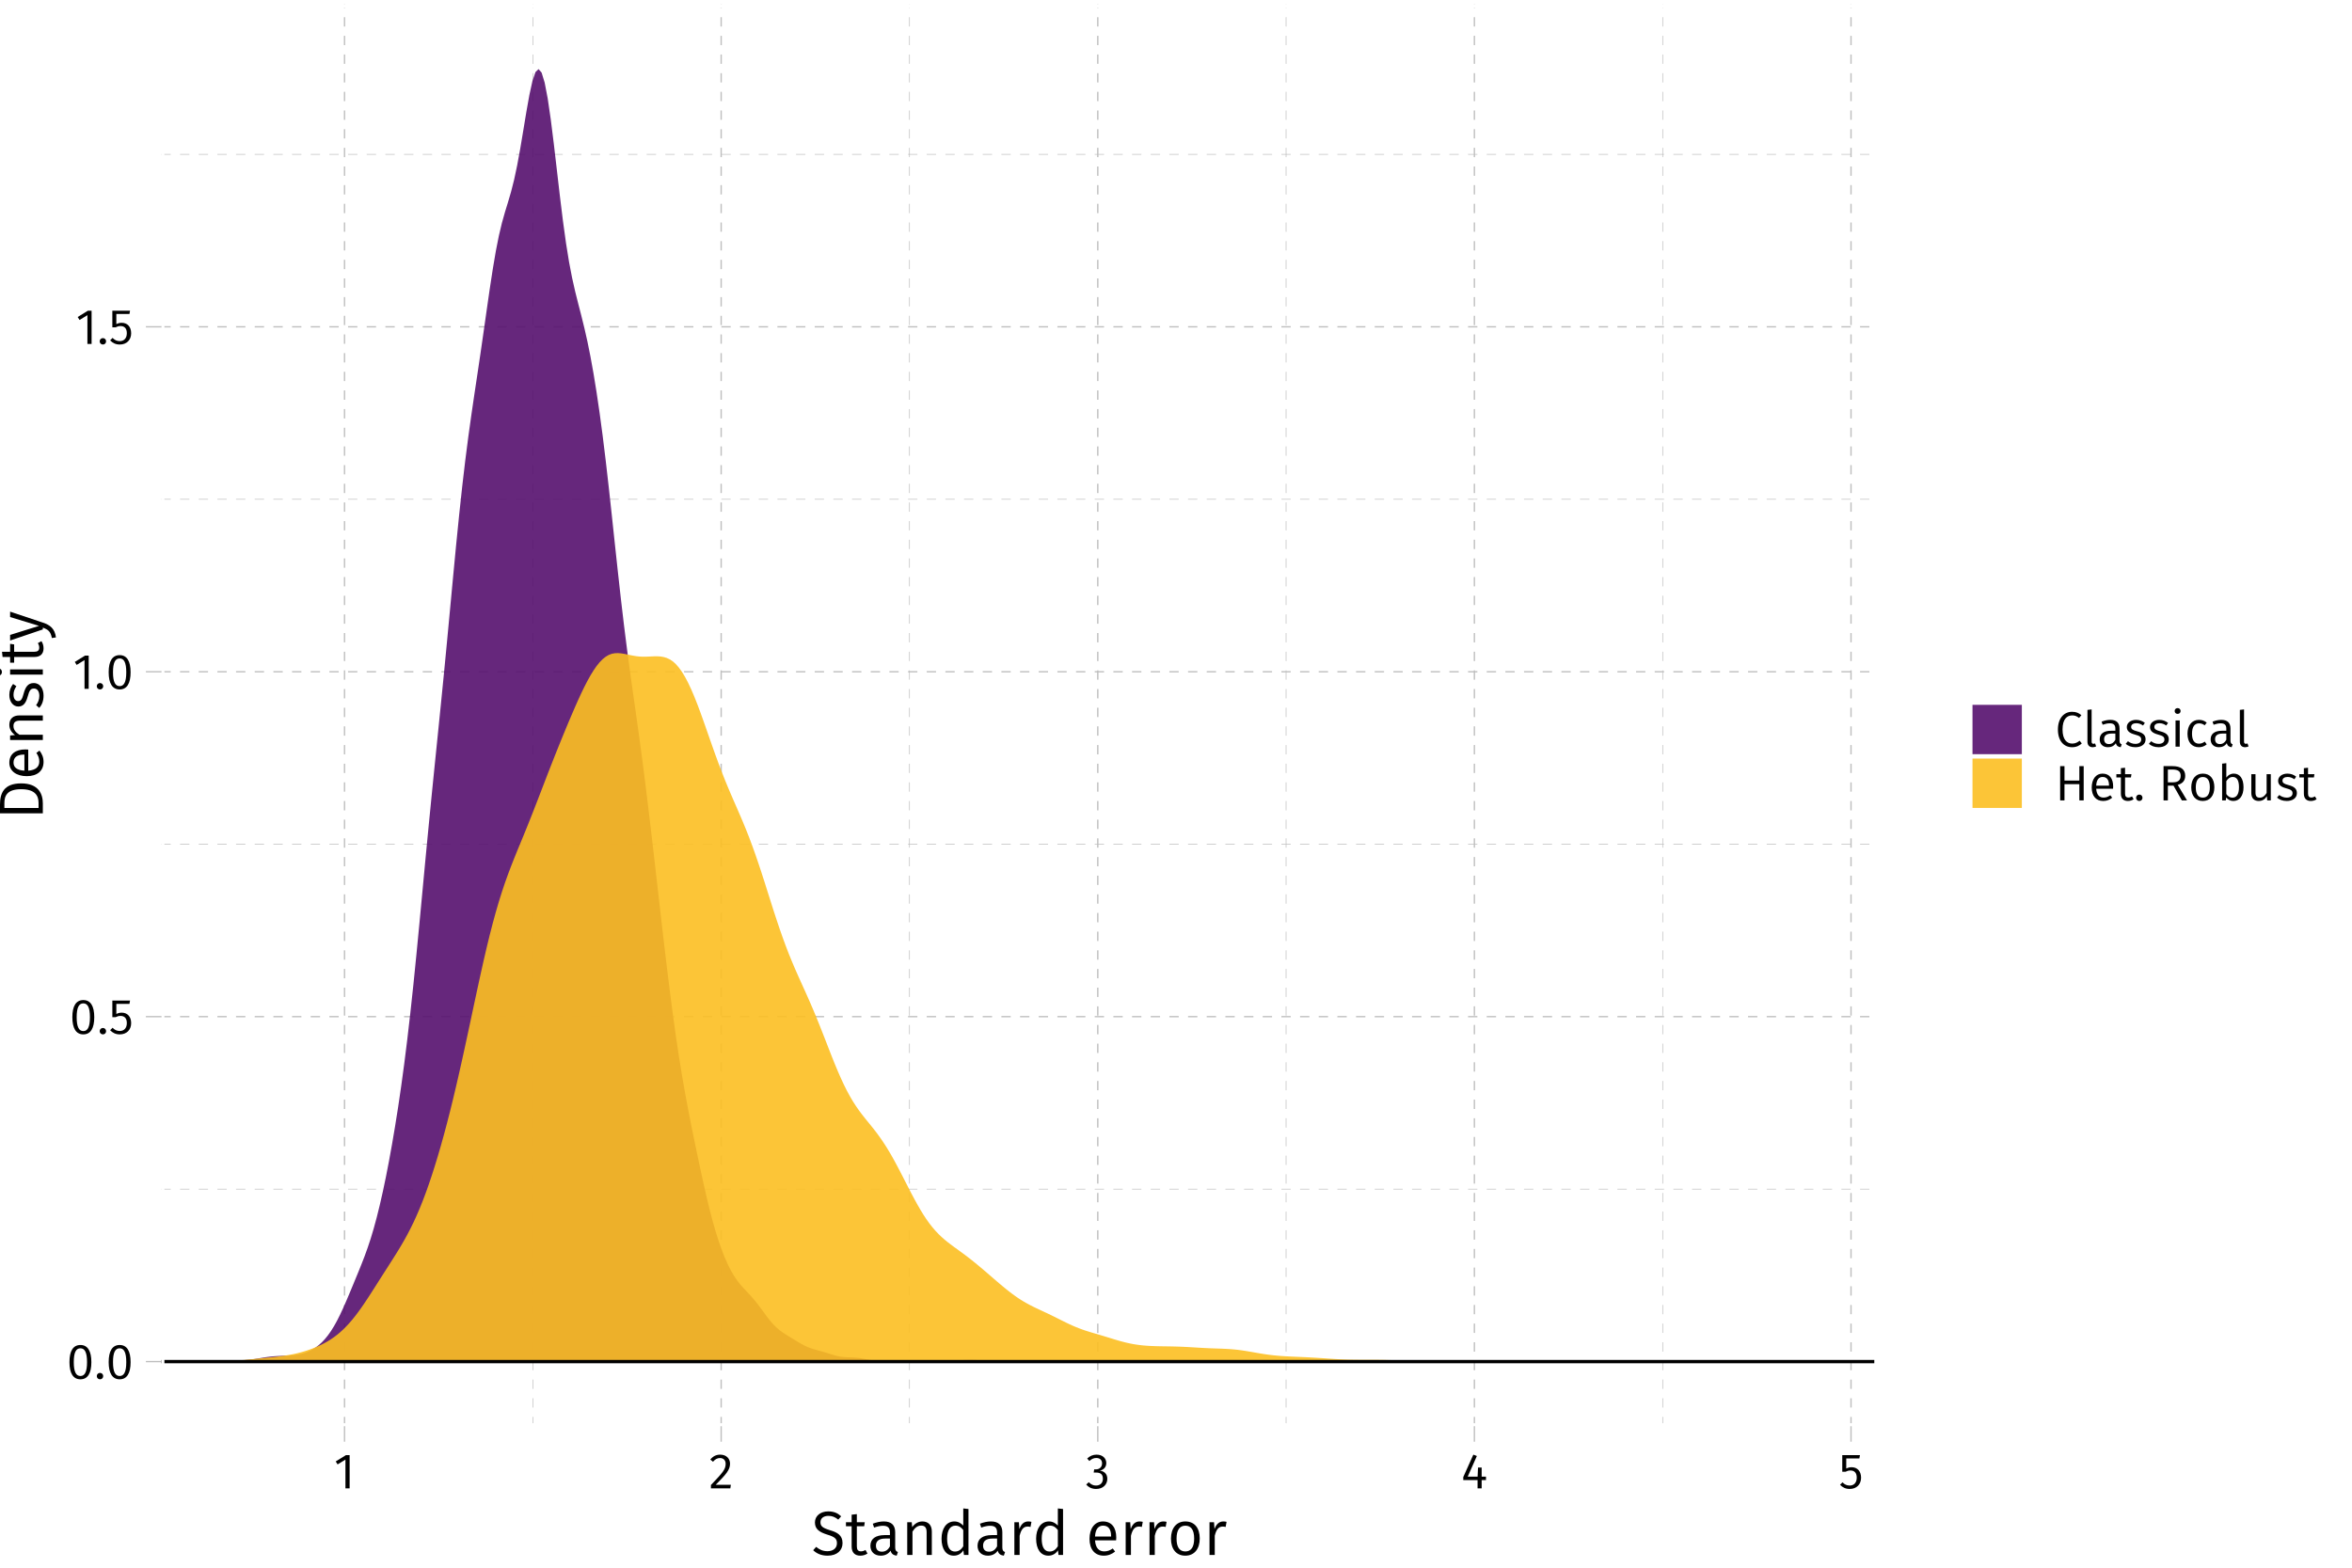 <?xml version="1.0" encoding="UTF-8"?>
<svg xmlns="http://www.w3.org/2000/svg" xmlns:xlink="http://www.w3.org/1999/xlink" width="756pt" height="504pt" viewBox="0 0 756 504" version="1.1">
<defs>
<g>
<symbol overflow="visible" id="glyph0-0">
<path style="stroke:none;" d="M 8.688 -16.797 L 1.969 -16.797 L 1.969 5.594 L 8.688 5.594 Z M 7.828 -15.969 L 7.828 4.766 L 2.844 4.766 L 2.844 -15.969 Z M 5.188 -7.219 C 4.562 -7.219 3.703 -7.031 3.703 -6.594 C 3.703 -6.391 3.844 -6.219 4.078 -6.219 C 4.141 -6.219 4.203 -6.234 4.281 -6.266 C 4.562 -6.406 4.781 -6.453 5.125 -6.453 C 5.922 -6.453 6.094 -5.969 6.094 -5.344 C 6.094 -4.5 5.797 -4.172 4.641 -4.109 L 4.641 -2.766 C 4.641 -2.531 4.828 -2.391 5.047 -2.391 C 5.234 -2.391 5.438 -2.531 5.438 -2.766 L 5.438 -3.484 C 6.516 -3.641 6.953 -4.25 6.953 -5.375 C 6.953 -6.344 6.562 -7.219 5.188 -7.219 Z M 5.047 -1.922 C 4.719 -1.922 4.484 -1.688 4.484 -1.359 C 4.484 -1.031 4.719 -0.766 5.047 -0.766 C 5.359 -0.766 5.594 -1.031 5.594 -1.359 C 5.594 -1.688 5.359 -1.922 5.047 -1.922 Z M 5.047 -1.922 "/>
</symbol>
<symbol overflow="visible" id="glyph0-1">
<path style="stroke:none;" d="M 4.453 -10.844 C 2.094 -10.844 0.922 -8.906 0.922 -5.344 C 0.922 -1.781 2.094 0.188 4.453 0.188 C 6.797 0.188 7.969 -1.781 7.969 -5.328 C 7.969 -8.891 6.797 -10.844 4.453 -10.844 Z M 4.453 -9.781 C 5.828 -9.781 6.578 -8.516 6.578 -5.328 C 6.578 -2.156 5.828 -0.875 4.453 -0.875 C 3.062 -0.875 2.312 -2.156 2.312 -5.344 C 2.312 -8.516 3.062 -9.781 4.453 -9.781 Z M 4.453 -9.781 "/>
</symbol>
<symbol overflow="visible" id="glyph0-2">
<path style="stroke:none;" d="M 1.844 -1.875 C 1.266 -1.875 0.812 -1.406 0.812 -0.844 C 0.812 -0.266 1.266 0.188 1.844 0.188 C 2.453 0.188 2.875 -0.266 2.875 -0.844 C 2.875 -1.406 2.453 -1.875 1.844 -1.875 Z M 1.844 -1.875 "/>
</symbol>
<symbol overflow="visible" id="glyph0-3">
<path style="stroke:none;" d="M 6.859 -10.688 L 1.172 -10.688 L 1.172 -5.344 L 2.219 -5.344 C 2.75 -5.609 3.188 -5.75 3.797 -5.75 C 4.938 -5.75 5.828 -5.141 5.828 -3.453 C 5.828 -1.844 4.938 -0.906 3.562 -0.906 C 2.609 -0.906 1.922 -1.25 1.25 -1.938 L 0.453 -1.156 C 1.266 -0.312 2.219 0.188 3.562 0.188 C 5.781 0.188 7.219 -1.297 7.219 -3.422 C 7.219 -5.531 6 -6.797 4.188 -6.797 C 3.578 -6.797 3.016 -6.656 2.453 -6.375 L 2.453 -9.625 L 6.672 -9.625 Z M 6.859 -10.688 "/>
</symbol>
<symbol overflow="visible" id="glyph0-4">
<path style="stroke:none;" d="M 5.062 -10.688 L 3.875 -10.688 L 0.594 -8.656 L 1.188 -7.703 L 3.719 -9.25 L 3.719 0 L 5.062 0 Z M 5.062 -10.688 "/>
</symbol>
<symbol overflow="visible" id="glyph0-5">
<path style="stroke:none;" d="M 3.625 -10.844 C 2.297 -10.844 1.297 -10.312 0.438 -9.266 L 1.312 -8.562 C 2.016 -9.359 2.641 -9.75 3.562 -9.75 C 4.641 -9.75 5.375 -9.062 5.375 -7.891 C 5.375 -6.109 4.453 -5.078 0.641 -1.078 L 0.641 0 L 6.875 0 L 7.047 -1.141 L 2.172 -1.141 C 5.516 -4.531 6.781 -5.922 6.781 -7.953 C 6.781 -9.594 5.562 -10.844 3.625 -10.844 Z M 3.625 -10.844 "/>
</symbol>
<symbol overflow="visible" id="glyph0-6">
<path style="stroke:none;" d="M 3.578 -10.844 C 2.438 -10.844 1.453 -10.438 0.562 -9.594 L 1.266 -8.797 C 2 -9.469 2.656 -9.766 3.5 -9.766 C 4.625 -9.766 5.344 -9.125 5.344 -8.062 C 5.344 -6.766 4.438 -6.109 3.359 -6.109 L 2.812 -6.109 L 2.656 -5.078 L 3.438 -5.078 C 4.766 -5.078 5.609 -4.594 5.609 -3.078 C 5.609 -1.781 4.781 -0.906 3.391 -0.906 C 2.516 -0.906 1.797 -1.234 1.078 -1.984 L 0.25 -1.234 C 1.078 -0.266 2.156 0.188 3.438 0.188 C 5.625 0.188 7.031 -1.203 7.031 -3.078 C 7.031 -4.703 5.953 -5.562 4.609 -5.688 C 5.812 -5.953 6.703 -6.766 6.703 -8.141 C 6.703 -9.594 5.578 -10.844 3.578 -10.844 Z M 3.578 -10.844 "/>
</symbol>
<symbol overflow="visible" id="glyph0-7">
<path style="stroke:none;" d="M 7.953 -3.766 L 6.562 -3.766 L 6.562 -6.688 L 5.391 -6.688 L 5.266 -3.766 L 2.078 -3.766 L 5.016 -10.391 L 3.891 -10.844 L 0.656 -3.641 L 0.656 -2.672 L 5.25 -2.672 L 5.25 0 L 6.562 0 L 6.562 -2.672 L 7.953 -2.672 Z M 7.953 -3.766 "/>
</symbol>
<symbol overflow="visible" id="glyph0-8">
<path style="stroke:none;" d="M 5.469 -11.203 C 2.969 -11.203 0.922 -9.25 0.922 -5.5 C 0.922 -1.812 2.844 0.188 5.484 0.188 C 6.938 0.188 7.969 -0.406 8.594 -1.031 L 7.906 -1.906 C 7.266 -1.422 6.594 -0.984 5.531 -0.984 C 3.781 -0.984 2.406 -2.281 2.406 -5.5 C 2.406 -8.875 3.828 -10.047 5.547 -10.047 C 6.359 -10.047 7.016 -9.797 7.719 -9.234 L 8.469 -10.125 C 7.594 -10.812 6.828 -11.203 5.469 -11.203 Z M 5.469 -11.203 "/>
</symbol>
<symbol overflow="visible" id="glyph0-9">
<path style="stroke:none;" d="M 3.172 0.188 C 3.578 0.188 3.984 0.078 4.281 -0.078 L 3.938 -1.031 C 3.781 -0.953 3.594 -0.922 3.391 -0.922 C 2.984 -0.922 2.828 -1.172 2.828 -1.625 L 2.828 -11.969 L 1.484 -11.812 L 1.484 -1.594 C 1.484 -0.438 2.141 0.188 3.172 0.188 Z M 3.172 0.188 "/>
</symbol>
<symbol overflow="visible" id="glyph0-10">
<path style="stroke:none;" d="M 7.141 -1.938 L 7.141 -5.844 C 7.141 -7.578 6.219 -8.609 4.219 -8.609 C 3.297 -8.609 2.391 -8.422 1.375 -8.031 L 1.719 -7.047 C 2.578 -7.344 3.344 -7.5 3.984 -7.5 C 5.203 -7.5 5.797 -7.031 5.797 -5.781 L 5.797 -5.109 L 4.422 -5.109 C 2.109 -5.109 0.766 -4.141 0.766 -2.359 C 0.766 -0.844 1.766 0.188 3.422 0.188 C 4.469 0.188 5.359 -0.203 5.953 -1.109 C 6.172 -0.25 6.703 0.078 7.516 0.188 L 7.844 -0.75 C 7.391 -0.906 7.141 -1.156 7.141 -1.938 Z M 3.734 -0.828 C 2.719 -0.828 2.188 -1.391 2.188 -2.422 C 2.188 -3.609 3.031 -4.203 4.594 -4.203 L 5.797 -4.203 L 5.797 -2.203 C 5.312 -1.297 4.641 -0.828 3.734 -0.828 Z M 3.734 -0.828 "/>
</symbol>
<symbol overflow="visible" id="glyph0-11">
<path style="stroke:none;" d="M 3.797 -8.609 C 2.078 -8.609 0.812 -7.641 0.812 -6.312 C 0.812 -5.141 1.531 -4.391 3.344 -3.906 C 5.016 -3.453 5.438 -3.141 5.438 -2.25 C 5.438 -1.406 4.688 -0.891 3.562 -0.891 C 2.625 -0.891 1.859 -1.219 1.172 -1.734 L 0.453 -0.906 C 1.188 -0.266 2.172 0.188 3.594 0.188 C 5.297 0.188 6.844 -0.625 6.844 -2.344 C 6.844 -3.812 5.859 -4.484 4.078 -4.938 C 2.688 -5.312 2.203 -5.625 2.203 -6.359 C 2.203 -7.078 2.844 -7.531 3.844 -7.531 C 4.641 -7.531 5.281 -7.297 6.031 -6.797 L 6.609 -7.641 C 5.812 -8.25 4.938 -8.609 3.797 -8.609 Z M 3.797 -8.609 "/>
</symbol>
<symbol overflow="visible" id="glyph0-12">
<path style="stroke:none;" d="M 2.219 -12.391 C 1.656 -12.391 1.281 -11.984 1.281 -11.453 C 1.281 -10.922 1.656 -10.531 2.219 -10.531 C 2.797 -10.531 3.188 -10.922 3.188 -11.453 C 3.188 -11.984 2.797 -12.391 2.219 -12.391 Z M 2.906 -8.422 L 1.562 -8.422 L 1.562 0 L 2.906 0 Z M 2.906 -8.422 "/>
</symbol>
<symbol overflow="visible" id="glyph0-13">
<path style="stroke:none;" d="M 4.594 -8.609 C 2.344 -8.609 0.938 -6.828 0.938 -4.141 C 0.938 -1.422 2.359 0.188 4.594 0.188 C 5.547 0.188 6.406 -0.125 7.125 -0.734 L 6.5 -1.609 C 5.875 -1.188 5.359 -0.953 4.641 -0.953 C 3.266 -0.953 2.391 -1.922 2.391 -4.156 C 2.391 -6.422 3.266 -7.484 4.641 -7.484 C 5.359 -7.484 5.906 -7.281 6.469 -6.859 L 7.125 -7.719 C 6.359 -8.359 5.562 -8.609 4.594 -8.609 Z M 4.594 -8.609 "/>
</symbol>
<symbol overflow="visible" id="glyph0-14">
<path style="stroke:none;" d="M 7.812 0 L 9.203 0 L 9.203 -11.016 L 7.812 -11.016 L 7.812 -6.375 L 3.031 -6.375 L 3.031 -11.016 L 1.641 -11.016 L 1.641 0 L 3.031 0 L 3.031 -5.219 L 7.812 -5.219 Z M 7.812 0 "/>
</symbol>
<symbol overflow="visible" id="glyph0-15">
<path style="stroke:none;" d="M 7.828 -4.484 C 7.828 -7.031 6.656 -8.609 4.406 -8.609 C 2.25 -8.609 0.938 -6.766 0.938 -4.125 C 0.938 -1.453 2.297 0.188 4.625 0.188 C 5.781 0.188 6.703 -0.203 7.516 -0.859 L 6.922 -1.656 C 6.188 -1.156 5.562 -0.906 4.719 -0.906 C 3.438 -0.906 2.516 -1.719 2.375 -3.75 L 7.797 -3.75 C 7.812 -3.922 7.828 -4.188 7.828 -4.484 Z M 6.5 -4.734 L 2.375 -4.734 C 2.484 -6.703 3.266 -7.531 4.438 -7.531 C 5.828 -7.531 6.5 -6.562 6.5 -4.859 Z M 6.5 -4.734 "/>
</symbol>
<symbol overflow="visible" id="glyph0-16">
<path style="stroke:none;" d="M 5.203 -1.281 C 4.781 -1.047 4.438 -0.922 4.031 -0.922 C 3.281 -0.922 2.969 -1.344 2.969 -2.219 L 2.969 -7.375 L 4.859 -7.375 L 5.016 -8.422 L 2.969 -8.422 L 2.969 -10.5 L 1.625 -10.359 L 1.625 -8.422 L 0.172 -8.422 L 0.172 -7.375 L 1.625 -7.375 L 1.625 -2.156 C 1.625 -0.625 2.469 0.188 3.859 0.188 C 4.562 0.188 5.172 0 5.719 -0.375 Z M 5.203 -1.281 "/>
</symbol>
<symbol overflow="visible" id="glyph0-17">
<path style="stroke:none;" d=""/>
</symbol>
<symbol overflow="visible" id="glyph0-18">
<path style="stroke:none;" d="M 7.531 0 L 9.188 0 L 6.203 -4.969 C 7.781 -5.438 8.609 -6.359 8.609 -7.922 C 8.609 -9.953 7.203 -11.016 4.484 -11.016 L 1.641 -11.016 L 1.641 0 L 3.031 0 L 3.031 -4.734 L 4.844 -4.734 Z M 3.031 -5.812 L 3.031 -9.922 L 4.469 -9.922 C 6.344 -9.922 7.141 -9.312 7.141 -7.922 C 7.141 -6.406 6.219 -5.812 4.641 -5.812 Z M 3.031 -5.812 "/>
</symbol>
<symbol overflow="visible" id="glyph0-19">
<path style="stroke:none;" d="M 4.656 -8.609 C 2.297 -8.609 0.938 -6.828 0.938 -4.188 C 0.938 -1.516 2.281 0.188 4.641 0.188 C 6.984 0.188 8.359 -1.578 8.359 -4.219 C 8.359 -6.906 7.031 -8.609 4.656 -8.609 Z M 4.656 -7.516 C 6.109 -7.516 6.906 -6.453 6.906 -4.219 C 6.906 -1.969 6.094 -0.891 4.641 -0.891 C 3.188 -0.891 2.391 -1.969 2.391 -4.188 C 2.391 -6.453 3.219 -7.516 4.656 -7.516 Z M 4.656 -7.516 "/>
</symbol>
<symbol overflow="visible" id="glyph0-20">
<path style="stroke:none;" d="M 5.328 -8.609 C 4.281 -8.609 3.484 -8.125 2.906 -7.344 L 2.906 -11.969 L 1.562 -11.812 L 1.562 0 L 2.734 0 L 2.875 -0.938 C 3.453 -0.25 4.188 0.188 5.156 0.188 C 7.203 0.188 8.438 -1.562 8.438 -4.219 C 8.438 -7.031 7.234 -8.609 5.328 -8.609 Z M 4.844 -0.875 C 4.047 -0.875 3.359 -1.359 2.906 -2.047 L 2.906 -6.188 C 3.359 -6.891 4 -7.531 4.953 -7.531 C 6.188 -7.531 6.984 -6.641 6.984 -4.219 C 6.984 -1.891 6.125 -0.875 4.844 -0.875 Z M 4.844 -0.875 "/>
</symbol>
<symbol overflow="visible" id="glyph0-21">
<path style="stroke:none;" d="M 7.75 -8.422 L 6.406 -8.422 L 6.406 -2.391 C 5.875 -1.5 5.172 -0.875 4.203 -0.875 C 3.25 -0.875 2.828 -1.328 2.828 -2.531 L 2.828 -8.422 L 1.484 -8.422 L 1.484 -2.391 C 1.484 -0.734 2.359 0.188 3.844 0.188 C 5.062 0.188 5.859 -0.344 6.484 -1.359 L 6.594 0 L 7.75 0 Z M 7.75 -8.422 "/>
</symbol>
<symbol overflow="visible" id="glyph1-0">
<path style="stroke:none;" d="M 10.859 -21 L 2.453 -21 L 2.453 7 L 10.859 7 Z M 9.781 -19.953 L 9.781 5.953 L 3.562 5.953 L 3.562 -19.953 Z M 6.484 -9.016 C 5.703 -9.016 4.625 -8.781 4.625 -8.234 C 4.625 -7.984 4.797 -7.781 5.094 -7.781 C 5.188 -7.781 5.266 -7.797 5.359 -7.844 C 5.703 -8 5.984 -8.062 6.406 -8.062 C 7.406 -8.062 7.625 -7.453 7.625 -6.688 C 7.625 -5.625 7.234 -5.219 5.797 -5.141 L 5.797 -3.453 C 5.797 -3.156 6.047 -2.984 6.297 -2.984 C 6.547 -2.984 6.797 -3.156 6.797 -3.453 L 6.797 -4.359 C 8.141 -4.562 8.703 -5.312 8.703 -6.719 C 8.703 -7.922 8.203 -9.016 6.484 -9.016 Z M 6.297 -2.406 C 5.906 -2.406 5.594 -2.094 5.594 -1.703 C 5.594 -1.281 5.906 -0.953 6.297 -0.953 C 6.703 -0.953 7 -1.281 7 -1.703 C 7 -2.094 6.703 -2.406 6.297 -2.406 Z M 6.297 -2.406 "/>
</symbol>
<symbol overflow="visible" id="glyph1-1">
<path style="stroke:none;" d="M 5.375 -14 C 2.875 -14 1.125 -12.516 1.125 -10.453 C 1.125 -8.359 2.453 -7.344 5.156 -6.516 C 7.516 -5.797 8.203 -5.188 8.203 -3.766 C 8.203 -2.062 6.844 -1.203 5.156 -1.203 C 3.641 -1.203 2.562 -1.734 1.516 -2.594 L 0.562 -1.516 C 1.703 -0.422 3.219 0.234 5.188 0.234 C 8.203 0.234 10 -1.422 10 -3.812 C 10 -6.406 8.219 -7.281 5.953 -7.953 C 3.484 -8.719 2.906 -9.297 2.906 -10.516 C 2.906 -11.859 4 -12.562 5.453 -12.562 C 6.625 -12.562 7.578 -12.203 8.625 -11.359 L 9.562 -12.422 C 8.438 -13.438 7.266 -14 5.375 -14 Z M 5.375 -14 "/>
</symbol>
<symbol overflow="visible" id="glyph1-2">
<path style="stroke:none;" d="M 6.5 -1.594 C 5.984 -1.297 5.547 -1.156 5.047 -1.156 C 4.094 -1.156 3.719 -1.688 3.719 -2.781 L 3.719 -9.219 L 6.078 -9.219 L 6.266 -10.516 L 3.719 -10.516 L 3.719 -13.125 L 2.047 -12.938 L 2.047 -10.516 L 0.219 -10.516 L 0.219 -9.219 L 2.047 -9.219 L 2.047 -2.703 C 2.047 -0.781 3.078 0.234 4.812 0.234 C 5.703 0.234 6.453 0 7.141 -0.453 Z M 6.5 -1.594 "/>
</symbol>
<symbol overflow="visible" id="glyph1-3">
<path style="stroke:none;" d="M 8.922 -2.422 L 8.922 -7.297 C 8.922 -9.484 7.781 -10.766 5.281 -10.766 C 4.125 -10.766 2.984 -10.516 1.719 -10.047 L 2.141 -8.797 C 3.219 -9.188 4.188 -9.375 4.984 -9.375 C 6.5 -9.375 7.234 -8.781 7.234 -7.219 L 7.234 -6.375 L 5.516 -6.375 C 2.641 -6.375 0.953 -5.188 0.953 -2.938 C 0.953 -1.062 2.203 0.234 4.281 0.234 C 5.578 0.234 6.703 -0.266 7.438 -1.375 C 7.719 -0.312 8.375 0.094 9.406 0.234 L 9.797 -0.938 C 9.234 -1.141 8.922 -1.438 8.922 -2.422 Z M 4.656 -1.047 C 3.406 -1.047 2.734 -1.734 2.734 -3.016 C 2.734 -4.516 3.781 -5.266 5.734 -5.266 L 7.234 -5.266 L 7.234 -2.766 C 6.641 -1.625 5.797 -1.047 4.656 -1.047 Z M 4.656 -1.047 "/>
</symbol>
<symbol overflow="visible" id="glyph1-4">
<path style="stroke:none;" d="M 6.844 -10.766 C 5.422 -10.766 4.312 -10.016 3.547 -8.938 L 3.406 -10.516 L 1.953 -10.516 L 1.953 0 L 3.641 0 L 3.641 -7.5 C 4.359 -8.656 5.203 -9.438 6.438 -9.438 C 7.516 -9.438 8.188 -8.922 8.188 -7.297 L 8.188 0 L 9.859 0 L 9.859 -7.547 C 9.859 -9.547 8.766 -10.766 6.844 -10.766 Z M 6.844 -10.766 "/>
</symbol>
<symbol overflow="visible" id="glyph1-5">
<path style="stroke:none;" d="M 8.266 -14.953 L 8.266 -9.438 C 7.578 -10.156 6.688 -10.766 5.406 -10.766 C 2.812 -10.766 1.281 -8.438 1.281 -5.219 C 1.281 -1.922 2.703 0.234 5.234 0.234 C 6.578 0.234 7.641 -0.438 8.297 -1.484 L 8.484 0 L 9.938 0 L 9.938 -14.766 Z M 5.578 -1.094 C 4 -1.094 3.078 -2.438 3.078 -5.234 C 3.078 -8.047 4.125 -9.422 5.766 -9.422 C 6.859 -9.422 7.625 -8.859 8.266 -8 L 8.266 -2.766 C 7.562 -1.703 6.797 -1.094 5.578 -1.094 Z M 5.578 -1.094 "/>
</symbol>
<symbol overflow="visible" id="glyph1-6">
<path style="stroke:none;" d="M 6.406 -10.766 C 5.094 -10.766 4.125 -9.938 3.562 -8.312 L 3.406 -10.516 L 1.953 -10.516 L 1.953 0 L 3.641 0 L 3.641 -6.156 C 4.125 -8.188 4.875 -9.125 6.219 -9.125 C 6.594 -9.125 6.812 -9.078 7.141 -9 L 7.438 -10.641 C 7.141 -10.719 6.766 -10.766 6.406 -10.766 Z M 6.406 -10.766 "/>
</symbol>
<symbol overflow="visible" id="glyph1-7">
<path style="stroke:none;" d=""/>
</symbol>
<symbol overflow="visible" id="glyph1-8">
<path style="stroke:none;" d="M 9.781 -5.594 C 9.781 -8.781 8.312 -10.766 5.5 -10.766 C 2.812 -10.766 1.188 -8.453 1.188 -5.156 C 1.188 -1.812 2.875 0.234 5.781 0.234 C 7.219 0.234 8.375 -0.266 9.406 -1.078 L 8.656 -2.078 C 7.734 -1.438 6.953 -1.141 5.906 -1.141 C 4.297 -1.141 3.141 -2.141 2.953 -4.688 L 9.734 -4.688 C 9.766 -4.906 9.781 -5.234 9.781 -5.594 Z M 8.125 -5.922 L 2.953 -5.922 C 3.094 -8.375 4.078 -9.422 5.547 -9.422 C 7.281 -9.422 8.125 -8.203 8.125 -6.078 Z M 8.125 -5.922 "/>
</symbol>
<symbol overflow="visible" id="glyph1-9">
<path style="stroke:none;" d="M 5.812 -10.766 C 2.875 -10.766 1.188 -8.547 1.188 -5.234 C 1.188 -1.906 2.859 0.234 5.797 0.234 C 8.734 0.234 10.438 -1.984 10.438 -5.281 C 10.438 -8.641 8.781 -10.766 5.812 -10.766 Z M 5.812 -9.406 C 7.641 -9.406 8.641 -8.062 8.641 -5.281 C 8.641 -2.453 7.625 -1.125 5.797 -1.125 C 3.984 -1.125 2.984 -2.453 2.984 -5.234 C 2.984 -8.062 4.016 -9.406 5.812 -9.406 Z M 5.812 -9.406 "/>
</symbol>
<symbol overflow="visible" id="glyph2-0">
<path style="stroke:none;" d="M -21 -10.859 L -21 -2.453 L 7 -2.453 L 7 -10.859 Z M -19.953 -9.781 L 5.953 -9.781 L 5.953 -3.562 L -19.953 -3.562 Z M -9.016 -6.484 C -9.016 -5.703 -8.781 -4.625 -8.234 -4.625 C -7.984 -4.625 -7.781 -4.797 -7.781 -5.094 C -7.781 -5.188 -7.797 -5.266 -7.844 -5.359 C -8 -5.703 -8.062 -5.984 -8.062 -6.406 C -8.062 -7.406 -7.453 -7.625 -6.688 -7.625 C -5.625 -7.625 -5.219 -7.234 -5.141 -5.797 L -3.453 -5.797 C -3.156 -5.797 -2.984 -6.047 -2.984 -6.297 C -2.984 -6.547 -3.156 -6.797 -3.453 -6.797 L -4.359 -6.797 C -4.562 -8.141 -5.312 -8.703 -6.719 -8.703 C -7.922 -8.703 -9.016 -8.203 -9.016 -6.484 Z M -2.406 -6.297 C -2.406 -5.906 -2.094 -5.594 -1.703 -5.594 C -1.281 -5.594 -0.953 -5.906 -0.953 -6.297 C -0.953 -6.703 -1.281 -7 -1.703 -7 C -2.094 -7 -2.406 -6.703 -2.406 -6.297 Z M -2.406 -6.297 "/>
</symbol>
<symbol overflow="visible" id="glyph2-1">
<path style="stroke:none;" d="M -13.766 -4.906 L -13.766 -2.062 L 0 -2.062 L 0 -5.266 C 0 -8.203 -1.312 -11.688 -6.953 -11.688 C -12.656 -11.688 -13.766 -8.344 -13.766 -4.906 Z M -12.359 -5.266 C -12.359 -7.5 -11.703 -9.812 -6.953 -9.812 C -2.344 -9.812 -1.375 -7.594 -1.375 -5.406 L -1.375 -3.781 L -12.359 -3.781 Z M -12.359 -5.266 "/>
</symbol>
<symbol overflow="visible" id="glyph2-2">
<path style="stroke:none;" d="M -5.594 -9.781 C -8.781 -9.781 -10.766 -8.312 -10.766 -5.5 C -10.766 -2.812 -8.453 -1.188 -5.156 -1.188 C -1.812 -1.188 0.234 -2.875 0.234 -5.781 C 0.234 -7.219 -0.266 -8.375 -1.078 -9.406 L -2.078 -8.656 C -1.438 -7.734 -1.141 -6.953 -1.141 -5.906 C -1.141 -4.297 -2.141 -3.141 -4.688 -2.953 L -4.688 -9.734 C -4.906 -9.766 -5.234 -9.781 -5.594 -9.781 Z M -5.922 -8.125 L -5.922 -2.953 C -8.375 -3.094 -9.422 -4.078 -9.422 -5.547 C -9.422 -7.281 -8.203 -8.125 -6.078 -8.125 Z M -5.922 -8.125 "/>
</symbol>
<symbol overflow="visible" id="glyph2-3">
<path style="stroke:none;" d="M -10.766 -6.844 C -10.766 -5.422 -10.016 -4.312 -8.938 -3.547 L -10.516 -3.406 L -10.516 -1.953 L 0 -1.953 L 0 -3.641 L -7.5 -3.641 C -8.656 -4.359 -9.438 -5.203 -9.438 -6.438 C -9.438 -7.516 -8.922 -8.188 -7.297 -8.188 L 0 -8.188 L 0 -9.859 L -7.547 -9.859 C -9.547 -9.859 -10.766 -8.766 -10.766 -6.844 Z M -10.766 -6.844 "/>
</symbol>
<symbol overflow="visible" id="glyph2-4">
<path style="stroke:none;" d="M -10.766 -4.734 C -10.766 -2.594 -9.562 -1.016 -7.906 -1.016 C -6.422 -1.016 -5.484 -1.922 -4.875 -4.188 C -4.312 -6.266 -3.922 -6.797 -2.812 -6.797 C -1.766 -6.797 -1.125 -5.859 -1.125 -4.453 C -1.125 -3.281 -1.516 -2.312 -2.156 -1.453 L -1.141 -0.562 C -0.344 -1.484 0.234 -2.719 0.234 -4.5 C 0.234 -6.625 -0.781 -8.562 -2.922 -8.562 C -4.766 -8.562 -5.594 -7.312 -6.188 -5.094 C -6.641 -3.359 -7.047 -2.766 -7.938 -2.766 C -8.844 -2.766 -9.422 -3.562 -9.422 -4.797 C -9.422 -5.797 -9.125 -6.594 -8.5 -7.547 L -9.562 -8.266 C -10.312 -7.266 -10.766 -6.188 -10.766 -4.734 Z M -10.766 -4.734 "/>
</symbol>
<symbol overflow="visible" id="glyph2-5">
<path style="stroke:none;" d="M -15.484 -2.781 C -15.484 -2.078 -14.984 -1.594 -14.312 -1.594 C -13.656 -1.594 -13.156 -2.078 -13.156 -2.781 C -13.156 -3.5 -13.656 -3.984 -14.312 -3.984 C -14.984 -3.984 -15.484 -3.5 -15.484 -2.781 Z M -10.516 -3.641 L -10.516 -1.953 L 0 -1.953 L 0 -3.641 Z M -10.516 -3.641 "/>
</symbol>
<symbol overflow="visible" id="glyph2-6">
<path style="stroke:none;" d="M -1.594 -6.5 C -1.297 -5.984 -1.156 -5.547 -1.156 -5.047 C -1.156 -4.094 -1.688 -3.719 -2.781 -3.719 L -9.219 -3.719 L -9.219 -6.078 L -10.516 -6.266 L -10.516 -3.719 L -13.125 -3.719 L -12.938 -2.047 L -10.516 -2.047 L -10.516 -0.219 L -9.219 -0.219 L -9.219 -2.047 L -2.703 -2.047 C -0.781 -2.047 0.234 -3.078 0.234 -4.812 C 0.234 -5.703 0 -6.453 -0.453 -7.141 Z M -1.594 -6.5 "/>
</symbol>
<symbol overflow="visible" id="glyph2-7">
<path style="stroke:none;" d="M -10.516 -9.5 L -10.516 -7.766 L -1.219 -4.922 L -10.516 -2.016 L -10.516 -0.219 L 0 -3.781 L 0 -4.359 C 1.688 -3.734 2.5 -3.156 2.906 -1.016 L 4.219 -1.219 C 3.859 -4.047 2.297 -5.219 0.062 -5.953 Z M -10.516 -9.5 "/>
</symbol>
</g>
<clipPath id="clip1">
  <path d="M 51.875 1.441 L 604.422 1.441 L 604.422 459.52 L 51.875 459.52 Z M 51.875 1.441 "/>
</clipPath>
<clipPath id="clip2">
  <path d="M 51.875 382 L 604 382 L 604 383 L 51.875 383 Z M 51.875 382 "/>
</clipPath>
<clipPath id="clip3">
  <path d="M 51.875 271 L 604 271 L 604 272 L 51.875 272 Z M 51.875 271 "/>
</clipPath>
<clipPath id="clip4">
  <path d="M 51.875 160 L 604 160 L 604 161 L 51.875 161 Z M 51.875 160 "/>
</clipPath>
<clipPath id="clip5">
  <path d="M 51.875 49 L 604 49 L 604 50 L 51.875 50 Z M 51.875 49 "/>
</clipPath>
<clipPath id="clip6">
  <path d="M 171 1.441 L 172 1.441 L 172 459 L 171 459 Z M 171 1.441 "/>
</clipPath>
<clipPath id="clip7">
  <path d="M 292 1.441 L 293 1.441 L 293 459 L 292 459 Z M 292 1.441 "/>
</clipPath>
<clipPath id="clip8">
  <path d="M 413 1.441 L 414 1.441 L 414 459 L 413 459 Z M 413 1.441 "/>
</clipPath>
<clipPath id="clip9">
  <path d="M 534 1.441 L 535 1.441 L 535 459 L 534 459 Z M 534 1.441 "/>
</clipPath>
<clipPath id="clip10">
  <path d="M 51.875 437 L 604 437 L 604 438 L 51.875 438 Z M 51.875 437 "/>
</clipPath>
<clipPath id="clip11">
  <path d="M 51.875 326 L 604 326 L 604 328 L 51.875 328 Z M 51.875 326 "/>
</clipPath>
<clipPath id="clip12">
  <path d="M 51.875 215 L 604 215 L 604 217 L 51.875 217 Z M 51.875 215 "/>
</clipPath>
<clipPath id="clip13">
  <path d="M 51.875 104 L 604 104 L 604 106 L 51.875 106 Z M 51.875 104 "/>
</clipPath>
<clipPath id="clip14">
  <path d="M 110 1.441 L 111 1.441 L 111 459 L 110 459 Z M 110 1.441 "/>
</clipPath>
<clipPath id="clip15">
  <path d="M 231 1.441 L 233 1.441 L 233 459 L 231 459 Z M 231 1.441 "/>
</clipPath>
<clipPath id="clip16">
  <path d="M 352 1.441 L 354 1.441 L 354 459 L 352 459 Z M 352 1.441 "/>
</clipPath>
<clipPath id="clip17">
  <path d="M 473 1.441 L 475 1.441 L 475 459 L 473 459 Z M 473 1.441 "/>
</clipPath>
<clipPath id="clip18">
  <path d="M 594 1.441 L 596 1.441 L 596 459 L 594 459 Z M 594 1.441 "/>
</clipPath>
<clipPath id="clip19">
  <path d="M 51.875 437 L 604 437 L 604 439 L 51.875 439 Z M 51.875 437 "/>
</clipPath>
<clipPath id="clip20">
  <path d="M 51.875 1.441 L 604.422 1.441 L 604.422 459.52 L 51.875 459.52 Z M 51.875 1.441 "/>
</clipPath>
</defs>
<g id="surface79">
<rect x="0" y="0" width="756" height="504" style="fill:rgb(100%,100%,100%);fill-opacity:1;stroke:none;"/>
<rect x="0" y="0" width="756" height="504" style="fill:rgb(100%,100%,100%);fill-opacity:1;stroke:none;"/>
<g clip-path="url(#clip1)" clip-rule="nonzero">
<path style="fill:none;stroke-width:1.94;stroke-linecap:round;stroke-linejoin:round;stroke:rgb(100%,100%,100%);stroke-opacity:1;stroke-miterlimit:10;" d="M 51.875 458.52 L 603.422 458.52 L 603.422 1.441 L 51.875 1.441 Z M 51.875 458.52 "/>
</g>
<g clip-path="url(#clip2)" clip-rule="nonzero">
<path style="fill:none;stroke-width:0.213;stroke-linecap:butt;stroke-linejoin:round;stroke:rgb(74.51%,74.51%,74.51%);stroke-opacity:1;stroke-dasharray:3,3;stroke-miterlimit:10;" d="M 51.875 382.297 L 603.418 382.297 "/>
</g>
<g clip-path="url(#clip3)" clip-rule="nonzero">
<path style="fill:none;stroke-width:0.213;stroke-linecap:butt;stroke-linejoin:round;stroke:rgb(74.51%,74.51%,74.51%);stroke-opacity:1;stroke-dasharray:3,3;stroke-miterlimit:10;" d="M 51.875 271.402 L 603.418 271.402 "/>
</g>
<g clip-path="url(#clip4)" clip-rule="nonzero">
<path style="fill:none;stroke-width:0.213;stroke-linecap:butt;stroke-linejoin:round;stroke:rgb(74.51%,74.51%,74.51%);stroke-opacity:1;stroke-dasharray:3,3;stroke-miterlimit:10;" d="M 51.875 160.512 L 603.418 160.512 "/>
</g>
<g clip-path="url(#clip5)" clip-rule="nonzero">
<path style="fill:none;stroke-width:0.213;stroke-linecap:butt;stroke-linejoin:round;stroke:rgb(74.51%,74.51%,74.51%);stroke-opacity:1;stroke-dasharray:3,3;stroke-miterlimit:10;" d="M 51.875 49.621 L 603.418 49.621 "/>
</g>
<g clip-path="url(#clip6)" clip-rule="nonzero">
<path style="fill:none;stroke-width:0.213;stroke-linecap:butt;stroke-linejoin:round;stroke:rgb(74.51%,74.51%,74.51%);stroke-opacity:1;stroke-dasharray:3,3;stroke-miterlimit:10;" d="M 171.273 458.52 L 171.273 1.441 "/>
</g>
<g clip-path="url(#clip7)" clip-rule="nonzero">
<path style="fill:none;stroke-width:0.213;stroke-linecap:butt;stroke-linejoin:round;stroke:rgb(74.51%,74.51%,74.51%);stroke-opacity:1;stroke-dasharray:3,3;stroke-miterlimit:10;" d="M 292.332 458.52 L 292.332 1.441 "/>
</g>
<g clip-path="url(#clip8)" clip-rule="nonzero">
<path style="fill:none;stroke-width:0.213;stroke-linecap:butt;stroke-linejoin:round;stroke:rgb(74.51%,74.51%,74.51%);stroke-opacity:1;stroke-dasharray:3,3;stroke-miterlimit:10;" d="M 413.387 458.52 L 413.387 1.441 "/>
</g>
<g clip-path="url(#clip9)" clip-rule="nonzero">
<path style="fill:none;stroke-width:0.213;stroke-linecap:butt;stroke-linejoin:round;stroke:rgb(74.51%,74.51%,74.51%);stroke-opacity:1;stroke-dasharray:3,3;stroke-miterlimit:10;" d="M 534.441 458.52 L 534.441 1.441 "/>
</g>
<g clip-path="url(#clip10)" clip-rule="nonzero">
<path style="fill:none;stroke-width:0.427;stroke-linecap:butt;stroke-linejoin:round;stroke:rgb(74.51%,74.51%,74.51%);stroke-opacity:1;stroke-dasharray:3,3;stroke-miterlimit:10;" d="M 51.875 437.742 L 603.418 437.742 "/>
</g>
<g clip-path="url(#clip11)" clip-rule="nonzero">
<path style="fill:none;stroke-width:0.427;stroke-linecap:butt;stroke-linejoin:round;stroke:rgb(74.51%,74.51%,74.51%);stroke-opacity:1;stroke-dasharray:3,3;stroke-miterlimit:10;" d="M 51.875 326.852 L 603.418 326.852 "/>
</g>
<g clip-path="url(#clip12)" clip-rule="nonzero">
<path style="fill:none;stroke-width:0.427;stroke-linecap:butt;stroke-linejoin:round;stroke:rgb(74.51%,74.51%,74.51%);stroke-opacity:1;stroke-dasharray:3,3;stroke-miterlimit:10;" d="M 51.875 215.957 L 603.418 215.957 "/>
</g>
<g clip-path="url(#clip13)" clip-rule="nonzero">
<path style="fill:none;stroke-width:0.427;stroke-linecap:butt;stroke-linejoin:round;stroke:rgb(74.51%,74.51%,74.51%);stroke-opacity:1;stroke-dasharray:3,3;stroke-miterlimit:10;" d="M 51.875 105.066 L 603.418 105.066 "/>
</g>
<g clip-path="url(#clip14)" clip-rule="nonzero">
<path style="fill:none;stroke-width:0.427;stroke-linecap:butt;stroke-linejoin:round;stroke:rgb(74.51%,74.51%,74.51%);stroke-opacity:1;stroke-dasharray:3,3;stroke-miterlimit:10;" d="M 110.746 458.52 L 110.746 1.441 "/>
</g>
<g clip-path="url(#clip15)" clip-rule="nonzero">
<path style="fill:none;stroke-width:0.427;stroke-linecap:butt;stroke-linejoin:round;stroke:rgb(74.51%,74.51%,74.51%);stroke-opacity:1;stroke-dasharray:3,3;stroke-miterlimit:10;" d="M 231.801 458.52 L 231.801 1.441 "/>
</g>
<g clip-path="url(#clip16)" clip-rule="nonzero">
<path style="fill:none;stroke-width:0.427;stroke-linecap:butt;stroke-linejoin:round;stroke:rgb(74.51%,74.51%,74.51%);stroke-opacity:1;stroke-dasharray:3,3;stroke-miterlimit:10;" d="M 352.859 458.52 L 352.859 1.441 "/>
</g>
<g clip-path="url(#clip17)" clip-rule="nonzero">
<path style="fill:none;stroke-width:0.427;stroke-linecap:butt;stroke-linejoin:round;stroke:rgb(74.51%,74.51%,74.51%);stroke-opacity:1;stroke-dasharray:3,3;stroke-miterlimit:10;" d="M 473.914 458.52 L 473.914 1.441 "/>
</g>
<g clip-path="url(#clip18)" clip-rule="nonzero">
<path style="fill:none;stroke-width:0.427;stroke-linecap:butt;stroke-linejoin:round;stroke:rgb(74.51%,74.51%,74.51%);stroke-opacity:1;stroke-dasharray:3,3;stroke-miterlimit:10;" d="M 594.969 458.52 L 594.969 1.441 "/>
</g>
<path style=" stroke:none;fill-rule:nonzero;fill:rgb(33.725%,6.275%,43.137%);fill-opacity:0.902;" d="M 76.945 437.363 L 77.926 437.309 L 78.906 437.246 L 79.887 437.16 L 80.867 437.051 L 81.852 436.914 L 82.832 436.758 L 83.812 436.594 L 84.793 436.426 L 85.773 436.277 L 86.758 436.152 L 87.738 436.055 L 88.719 435.98 L 89.699 435.926 L 90.68 435.879 L 91.664 435.84 L 92.645 435.793 L 93.625 435.73 L 94.605 435.641 L 95.586 435.512 L 96.566 435.328 L 97.551 435.078 L 98.531 434.746 L 99.512 434.328 L 100.492 433.812 L 101.473 433.188 L 102.457 432.441 L 103.438 431.555 L 104.418 430.516 L 105.398 429.309 L 106.379 427.926 L 107.363 426.348 L 108.344 424.582 L 109.324 422.629 L 110.305 420.52 L 111.285 418.285 L 112.27 415.969 L 113.25 413.613 L 114.23 411.246 L 115.211 408.867 L 116.191 406.438 L 117.176 403.906 L 118.156 401.195 L 119.137 398.242 L 120.117 394.973 L 121.098 391.355 L 122.078 387.387 L 123.062 383.059 L 124.043 378.371 L 125.023 373.324 L 126.004 367.91 L 126.984 362.121 L 127.969 355.914 L 128.949 349.238 L 129.93 342.02 L 130.91 334.191 L 131.891 325.699 L 132.875 316.547 L 133.855 306.812 L 134.836 296.637 L 135.816 286.227 L 136.797 275.797 L 137.781 265.555 L 138.762 255.582 L 139.742 245.84 L 140.723 236.211 L 141.703 226.52 L 142.688 216.609 L 143.668 206.414 L 144.648 195.992 L 145.629 185.52 L 146.609 175.254 L 147.594 165.461 L 148.574 156.344 L 149.555 147.992 L 150.535 140.371 L 151.516 133.332 L 152.496 126.652 L 153.48 120.105 L 154.461 113.48 L 155.441 106.688 L 156.422 99.789 L 157.402 92.984 L 158.387 86.551 L 159.367 80.766 L 160.348 75.809 L 161.328 71.684 L 162.309 68.195 L 163.293 64.988 L 164.273 61.641 L 165.254 57.77 L 166.234 53.16 L 167.215 47.805 L 168.199 41.941 L 169.18 36.004 L 170.16 30.523 L 171.141 26.055 L 172.121 23.168 L 173.105 22.215 L 174.086 23.336 L 175.066 26.539 L 176.047 31.652 L 177.027 38.367 L 178.008 46.215 L 178.992 54.648 L 179.973 63.102 L 180.953 71.066 L 181.934 78.168 L 182.914 84.254 L 183.898 89.363 L 184.879 93.711 L 185.859 97.621 L 186.84 101.418 L 187.82 105.395 L 188.805 109.738 L 189.785 114.605 L 190.766 120.035 L 191.746 126.062 L 192.727 132.73 L 193.711 140.066 L 194.691 148.062 L 195.672 156.641 L 196.652 165.645 L 197.633 174.84 L 198.617 183.965 L 199.598 192.766 L 200.578 201.078 L 201.559 208.848 L 202.539 216.148 L 203.523 223.148 L 204.504 230.066 L 205.484 237.098 L 206.465 244.398 L 207.445 252.055 L 208.426 260.043 L 209.41 268.309 L 210.391 276.777 L 211.371 285.352 L 212.352 293.93 L 213.332 302.398 L 214.316 310.652 L 215.297 318.586 L 216.277 326.113 L 217.258 333.168 L 218.238 339.723 L 219.223 345.785 L 220.203 351.402 L 221.184 356.66 L 222.164 361.648 L 223.145 366.469 L 224.129 371.184 L 225.109 375.809 L 226.09 380.312 L 227.07 384.629 L 228.051 388.691 L 229.035 392.449 L 230.016 395.883 L 230.996 398.984 L 231.977 401.777 L 232.957 404.273 L 233.938 406.492 L 234.922 408.438 L 235.902 410.125 L 236.883 411.582 L 237.863 412.844 L 238.844 413.969 L 239.828 415.02 L 240.809 416.059 L 241.789 417.137 L 242.77 418.293 L 243.75 419.539 L 244.734 420.852 L 245.715 422.199 L 246.695 423.523 L 247.676 424.766 L 248.656 425.883 L 249.641 426.852 L 250.621 427.68 L 251.602 428.391 L 252.582 429.031 L 253.562 429.637 L 254.547 430.238 L 255.527 430.84 L 256.508 431.438 L 257.488 432.016 L 258.469 432.543 L 259.449 433.004 L 260.434 433.391 L 261.414 433.715 L 262.395 433.996 L 263.375 434.258 L 264.355 434.527 L 265.34 434.816 L 266.32 435.125 L 267.301 435.438 L 268.281 435.73 L 269.262 435.977 L 270.246 436.164 L 271.227 436.285 L 272.207 436.352 L 274.168 436.422 L 275.152 436.484 L 276.133 436.59 L 277.113 436.742 L 278.094 436.918 L 279.074 437.105 L 280.059 437.277 L 281.039 437.426 L 282.02 437.539 L 283 437.621 L 283.98 437.672 L 284.965 437.707 L 285.945 437.723 L 286.926 437.734 L 288.887 437.742 L 298.699 437.742 L 299.68 437.738 L 300.664 437.734 L 301.645 437.727 L 302.625 437.711 L 303.605 437.688 L 304.586 437.648 L 305.57 437.598 L 306.551 437.527 L 307.531 437.445 L 308.512 437.359 L 309.492 437.277 L 310.477 437.215 L 311.457 437.184 L 312.438 437.188 L 313.418 437.227 L 314.398 437.293 L 315.379 437.375 L 316.363 437.461 L 317.344 437.543 L 318.324 437.609 L 319.305 437.656 L 320.285 437.691 L 321.27 437.715 L 322.25 437.727 L 323.23 437.734 L 325.191 437.742 L 578.348 437.742 L 76.945 437.742 Z M 76.945 437.363 "/>
<path style=" stroke:none;fill-rule:nonzero;fill:rgb(98.431%,74.51%,13.333%);fill-opacity:0.902;" d="M 76.945 437.344 L 77.926 437.262 L 78.906 437.176 L 80.867 436.988 L 81.852 436.891 L 82.832 436.789 L 85.773 436.496 L 86.758 436.398 L 87.738 436.297 L 88.719 436.191 L 89.699 436.074 L 90.68 435.949 L 91.664 435.809 L 92.645 435.648 L 93.625 435.469 L 94.605 435.27 L 95.586 435.043 L 96.566 434.793 L 97.551 434.516 L 98.531 434.211 L 99.512 433.879 L 100.492 433.52 L 101.473 433.129 L 102.457 432.703 L 103.438 432.238 L 104.418 431.73 L 105.398 431.176 L 106.379 430.559 L 107.363 429.879 L 108.344 429.133 L 109.324 428.316 L 110.305 427.418 L 111.285 426.441 L 112.27 425.379 L 113.25 424.238 L 114.23 423.016 L 115.211 421.715 L 116.191 420.344 L 117.176 418.914 L 118.156 417.441 L 119.137 415.934 L 120.117 414.402 L 121.098 412.863 L 122.078 411.316 L 123.062 409.777 L 124.043 408.242 L 125.023 406.711 L 126.004 405.176 L 126.984 403.625 L 127.969 402.043 L 128.949 400.418 L 129.93 398.723 L 130.91 396.945 L 131.891 395.062 L 132.875 393.062 L 133.855 390.934 L 134.836 388.66 L 135.816 386.234 L 136.797 383.641 L 137.781 380.895 L 138.762 377.988 L 139.742 374.926 L 140.723 371.711 L 141.703 368.344 L 142.688 364.82 L 143.668 361.145 L 144.648 357.316 L 145.629 353.34 L 146.609 349.203 L 147.594 344.938 L 148.574 340.559 L 149.555 336.078 L 150.535 331.527 L 151.516 326.938 L 152.496 322.336 L 153.48 317.766 L 154.461 313.266 L 155.441 308.879 L 156.422 304.652 L 157.402 300.625 L 158.387 296.812 L 159.367 293.227 L 160.348 289.871 L 161.328 286.742 L 162.309 283.816 L 163.293 281.074 L 164.273 278.48 L 165.254 275.992 L 166.234 273.578 L 167.215 271.199 L 168.199 268.816 L 169.18 266.41 L 170.16 263.973 L 171.141 261.5 L 172.121 258.992 L 173.105 256.461 L 175.066 251.359 L 176.047 248.816 L 177.027 246.297 L 178.008 243.801 L 178.992 241.336 L 179.973 238.898 L 180.953 236.492 L 181.934 234.117 L 182.914 231.773 L 183.898 229.465 L 184.879 227.199 L 185.859 224.992 L 186.84 222.867 L 187.82 220.836 L 188.805 218.926 L 189.785 217.16 L 190.766 215.559 L 191.746 214.141 L 192.727 212.922 L 193.711 211.918 L 194.691 211.129 L 195.672 210.555 L 196.652 210.188 L 197.633 210.008 L 198.617 209.969 L 199.598 210.047 L 200.578 210.199 L 201.559 210.395 L 202.539 210.605 L 203.523 210.797 L 204.504 210.957 L 205.484 211.066 L 206.465 211.121 L 207.445 211.121 L 208.426 211.09 L 209.41 211.039 L 210.391 211 L 211.371 210.996 L 212.352 211.062 L 213.332 211.23 L 214.316 211.527 L 215.297 211.988 L 216.277 212.637 L 217.258 213.527 L 218.238 214.656 L 219.223 216.027 L 220.203 217.645 L 221.184 219.508 L 222.164 221.594 L 223.145 223.887 L 224.129 226.359 L 225.109 228.98 L 226.09 231.707 L 227.07 234.5 L 228.051 237.316 L 229.035 240.109 L 230.016 242.855 L 230.996 245.527 L 231.977 248.109 L 232.957 250.594 L 233.938 252.992 L 234.922 255.312 L 235.902 257.578 L 236.883 259.816 L 237.863 262.074 L 238.844 264.383 L 239.828 266.77 L 240.809 269.262 L 241.789 271.875 L 242.77 274.613 L 243.75 277.473 L 244.734 280.434 L 245.715 283.48 L 246.695 286.574 L 247.676 289.684 L 248.656 292.762 L 249.641 295.77 L 250.621 298.684 L 251.602 301.48 L 252.582 304.148 L 253.562 306.688 L 254.547 309.105 L 255.527 311.418 L 256.508 313.645 L 257.488 315.824 L 258.469 317.988 L 259.449 320.172 L 260.434 322.398 L 261.414 324.688 L 262.395 327.039 L 263.375 329.461 L 264.355 331.941 L 265.34 334.453 L 266.32 336.984 L 267.301 339.492 L 268.281 341.941 L 269.262 344.301 L 270.246 346.547 L 271.227 348.66 L 272.207 350.625 L 273.188 352.441 L 274.168 354.105 L 275.152 355.629 L 276.133 357.039 L 277.113 358.348 L 278.094 359.586 L 279.074 360.797 L 280.059 362.004 L 281.039 363.238 L 282.02 364.523 L 283 365.879 L 283.98 367.312 L 284.965 368.84 L 285.945 370.457 L 286.926 372.16 L 287.906 373.949 L 288.887 375.801 L 289.867 377.691 L 290.852 379.609 L 291.832 381.527 L 292.812 383.426 L 293.793 385.281 L 294.773 387.07 L 295.758 388.781 L 296.738 390.398 L 297.719 391.895 L 298.699 393.27 L 299.68 394.527 L 300.664 395.672 L 301.645 396.707 L 302.625 397.652 L 303.605 398.516 L 304.586 399.32 L 305.57 400.078 L 306.551 400.805 L 308.512 402.227 L 309.492 402.945 L 310.477 403.68 L 311.457 404.43 L 312.438 405.199 L 313.418 405.992 L 314.398 406.797 L 315.379 407.617 L 316.363 408.453 L 317.344 409.293 L 319.305 410.988 L 320.285 411.832 L 321.27 412.672 L 322.25 413.496 L 323.23 414.305 L 324.211 415.086 L 325.191 415.84 L 326.176 416.562 L 327.156 417.246 L 328.137 417.887 L 329.117 418.484 L 330.098 419.043 L 331.082 419.57 L 332.062 420.07 L 333.043 420.547 L 334.023 421.008 L 335.004 421.465 L 335.988 421.926 L 336.969 422.387 L 337.949 422.859 L 338.93 423.344 L 339.91 423.832 L 340.895 424.324 L 341.875 424.816 L 342.855 425.297 L 343.836 425.762 L 344.816 426.207 L 345.797 426.625 L 346.781 427.02 L 347.762 427.383 L 348.742 427.723 L 349.723 428.039 L 350.703 428.34 L 351.688 428.633 L 353.648 429.211 L 354.629 429.504 L 355.609 429.801 L 356.594 430.102 L 357.574 430.406 L 358.555 430.703 L 359.535 430.992 L 360.516 431.266 L 361.5 431.523 L 362.48 431.758 L 363.461 431.965 L 364.441 432.148 L 365.422 432.305 L 366.406 432.434 L 367.387 432.543 L 368.367 432.625 L 369.348 432.688 L 370.328 432.734 L 371.309 432.773 L 372.293 432.797 L 373.273 432.82 L 374.254 432.836 L 375.234 432.848 L 376.215 432.863 L 377.199 432.883 L 378.18 432.91 L 379.16 432.941 L 380.141 432.98 L 381.121 433.027 L 382.105 433.078 L 386.027 433.312 L 387.012 433.367 L 387.992 433.418 L 388.973 433.461 L 390.934 433.531 L 391.918 433.562 L 392.898 433.598 L 393.879 433.645 L 394.859 433.695 L 395.84 433.766 L 396.824 433.852 L 397.805 433.953 L 398.785 434.078 L 399.766 434.219 L 400.746 434.375 L 401.727 434.539 L 402.711 434.711 L 404.672 435.055 L 405.652 435.219 L 406.633 435.371 L 407.617 435.512 L 408.598 435.637 L 409.578 435.746 L 410.559 435.84 L 411.539 435.922 L 412.523 435.988 L 413.504 436.047 L 414.484 436.098 L 415.465 436.145 L 416.445 436.188 L 417.43 436.227 L 418.41 436.27 L 420.371 436.363 L 421.352 436.418 L 422.336 436.473 L 424.297 436.598 L 427.238 436.797 L 428.223 436.859 L 429.203 436.922 L 431.164 437.023 L 432.145 437.062 L 433.129 437.098 L 434.109 437.125 L 435.09 437.145 L 436.07 437.156 L 437.051 437.164 L 438.035 437.168 L 439.016 437.168 L 439.996 437.164 L 440.977 437.164 L 441.957 437.168 L 442.941 437.176 L 443.922 437.188 L 444.902 437.203 L 446.863 437.258 L 447.848 437.293 L 448.828 437.332 L 449.809 437.375 L 450.789 437.414 L 451.77 437.457 L 452.75 437.492 L 453.734 437.523 L 454.715 437.551 L 455.695 437.57 L 456.676 437.586 L 457.656 437.594 L 458.641 437.598 L 459.621 437.594 L 460.602 437.586 L 462.562 437.562 L 463.547 437.551 L 467.469 437.488 L 468.453 437.473 L 472.375 437.41 L 473.359 437.395 L 476.301 437.348 L 477.281 437.336 L 478.266 437.328 L 479.246 437.32 L 480.227 437.32 L 481.207 437.324 L 482.188 437.332 L 483.168 437.344 L 484.152 437.363 L 485.133 437.383 L 487.094 437.438 L 488.074 437.469 L 489.059 437.5 L 491.02 437.562 L 492.98 437.617 L 493.965 437.641 L 495.926 437.68 L 496.906 437.691 L 497.887 437.707 L 498.871 437.715 L 499.852 437.723 L 502.793 437.734 L 503.777 437.738 L 504.758 437.738 L 505.738 437.742 L 513.586 437.742 L 514.57 437.738 L 516.531 437.738 L 518.492 437.73 L 519.477 437.727 L 520.457 437.723 L 523.398 437.699 L 524.383 437.688 L 525.363 437.676 L 526.344 437.66 L 527.324 437.648 L 528.305 437.633 L 529.289 437.621 L 531.25 437.598 L 532.23 437.59 L 533.211 437.586 L 535.176 437.586 L 536.156 437.59 L 537.137 437.598 L 539.098 437.621 L 540.082 437.633 L 541.062 437.648 L 542.043 437.66 L 543.023 437.676 L 544.004 437.688 L 544.988 437.699 L 547.93 437.723 L 548.91 437.727 L 549.895 437.73 L 551.855 437.738 L 553.816 437.738 L 554.801 437.742 L 557.742 437.742 L 558.723 437.738 L 560.688 437.738 L 564.609 437.723 L 565.594 437.715 L 567.555 437.699 L 569.516 437.676 L 570.5 437.66 L 571.48 437.648 L 572.461 437.633 L 574.422 437.609 L 575.406 437.598 L 576.387 437.59 L 578.348 437.582 L 578.348 437.742 L 76.945 437.742 Z M 76.945 437.344 "/>
<g clip-path="url(#clip19)" clip-rule="nonzero">
<path style="fill:none;stroke-width:1.067;stroke-linecap:butt;stroke-linejoin:round;stroke:rgb(0%,0%,0%);stroke-opacity:1;stroke-miterlimit:10;" d="M 51.875 437.742 L 603.418 437.742 "/>
</g>
<g clip-path="url(#clip20)" clip-rule="nonzero">
<path style="fill:none;stroke-width:1.94;stroke-linecap:round;stroke-linejoin:round;stroke:rgb(100%,100%,100%);stroke-opacity:1;stroke-miterlimit:10;" d="M 51.875 458.52 L 603.422 458.52 L 603.422 1.441 L 51.875 1.441 Z M 51.875 458.52 "/>
</g>
<g style="fill:rgb(0%,0%,0%);fill-opacity:1;">
  <use xlink:href="#glyph0-1" x="21.402" y="443.25"/>
  <use xlink:href="#glyph0-2" x="30.298" y="443.25"/>
  <use xlink:href="#glyph0-1" x="34.01" y="443.25"/>
</g>
<g style="fill:rgb(0%,0%,0%);fill-opacity:1;">
  <use xlink:href="#glyph0-1" x="22.332" y="332.359"/>
  <use xlink:href="#glyph0-2" x="31.228" y="332.359"/>
  <use xlink:href="#glyph0-3" x="34.94" y="332.359"/>
</g>
<g style="fill:rgb(0%,0%,0%);fill-opacity:1;">
  <use xlink:href="#glyph0-4" x="23.449" y="221.465"/>
  <use xlink:href="#glyph0-2" x="30.297" y="221.465"/>
  <use xlink:href="#glyph0-1" x="34.009" y="221.465"/>
</g>
<g style="fill:rgb(0%,0%,0%);fill-opacity:1;">
  <use xlink:href="#glyph0-4" x="24.379" y="110.574"/>
  <use xlink:href="#glyph0-2" x="31.227" y="110.574"/>
  <use xlink:href="#glyph0-3" x="34.939" y="110.574"/>
</g>
<path style="fill:none;stroke-width:0.427;stroke-linecap:butt;stroke-linejoin:round;stroke:rgb(74.51%,74.51%,74.51%);stroke-opacity:1;stroke-miterlimit:10;" d="M 46.891 437.742 L 51.875 437.742 "/>
<path style="fill:none;stroke-width:0.427;stroke-linecap:butt;stroke-linejoin:round;stroke:rgb(74.51%,74.51%,74.51%);stroke-opacity:1;stroke-miterlimit:10;" d="M 46.891 326.852 L 51.875 326.852 "/>
<path style="fill:none;stroke-width:0.427;stroke-linecap:butt;stroke-linejoin:round;stroke:rgb(74.51%,74.51%,74.51%);stroke-opacity:1;stroke-miterlimit:10;" d="M 46.891 215.957 L 51.875 215.957 "/>
<path style="fill:none;stroke-width:0.427;stroke-linecap:butt;stroke-linejoin:round;stroke:rgb(74.51%,74.51%,74.51%);stroke-opacity:1;stroke-miterlimit:10;" d="M 46.891 105.066 L 51.875 105.066 "/>
<path style="fill:none;stroke-width:0.427;stroke-linecap:butt;stroke-linejoin:round;stroke:rgb(74.51%,74.51%,74.51%);stroke-opacity:1;stroke-miterlimit:10;" d="M 110.746 463.5 L 110.746 458.52 "/>
<path style="fill:none;stroke-width:0.427;stroke-linecap:butt;stroke-linejoin:round;stroke:rgb(74.51%,74.51%,74.51%);stroke-opacity:1;stroke-miterlimit:10;" d="M 231.801 463.5 L 231.801 458.52 "/>
<path style="fill:none;stroke-width:0.427;stroke-linecap:butt;stroke-linejoin:round;stroke:rgb(74.51%,74.51%,74.51%);stroke-opacity:1;stroke-miterlimit:10;" d="M 352.859 463.5 L 352.859 458.52 "/>
<path style="fill:none;stroke-width:0.427;stroke-linecap:butt;stroke-linejoin:round;stroke:rgb(74.51%,74.51%,74.51%);stroke-opacity:1;stroke-miterlimit:10;" d="M 473.914 463.5 L 473.914 458.52 "/>
<path style="fill:none;stroke-width:0.427;stroke-linecap:butt;stroke-linejoin:round;stroke:rgb(74.51%,74.51%,74.51%);stroke-opacity:1;stroke-miterlimit:10;" d="M 594.969 463.5 L 594.969 458.52 "/>
<g style="fill:rgb(0%,0%,0%);fill-opacity:1;">
  <use xlink:href="#glyph0-4" x="107.32" y="478.5"/>
</g>
<g style="fill:rgb(0%,0%,0%);fill-opacity:1;">
  <use xlink:href="#glyph0-5" x="227.871" y="478.5"/>
</g>
<g style="fill:rgb(0%,0%,0%);fill-opacity:1;">
  <use xlink:href="#glyph0-6" x="348.891" y="478.5"/>
</g>
<g style="fill:rgb(0%,0%,0%);fill-opacity:1;">
  <use xlink:href="#glyph0-7" x="469.684" y="478.5"/>
</g>
<g style="fill:rgb(0%,0%,0%);fill-opacity:1;">
  <use xlink:href="#glyph0-3" x="590.984" y="478.5"/>
</g>
<g style="fill:rgb(0%,0%,0%);fill-opacity:1;">
  <use xlink:href="#glyph1-1" x="260.816" y="499.902"/>
  <use xlink:href="#glyph1-2" x="271.696" y="499.902"/>
  <use xlink:href="#glyph1-3" x="278.816" y="499.902"/>
  <use xlink:href="#glyph1-4" x="289.656" y="499.902"/>
  <use xlink:href="#glyph1-5" x="301.356" y="499.902"/>
  <use xlink:href="#glyph1-3" x="313.256" y="499.902"/>
  <use xlink:href="#glyph1-6" x="324.096" y="499.902"/>
  <use xlink:href="#glyph1-5" x="331.756" y="499.902"/>
  <use xlink:href="#glyph1-7" x="343.656" y="499.902"/>
  <use xlink:href="#glyph1-8" x="349.016" y="499.902"/>
  <use xlink:href="#glyph1-6" x="359.876" y="499.902"/>
  <use xlink:href="#glyph1-6" x="367.536" y="499.902"/>
  <use xlink:href="#glyph1-9" x="375.196" y="499.902"/>
  <use xlink:href="#glyph1-6" x="386.816" y="499.902"/>
</g>
<g style="fill:rgb(0%,0%,0%);fill-opacity:1;">
  <use xlink:href="#glyph2-1" x="13.766" y="263.539"/>
  <use xlink:href="#glyph2-2" x="13.766" y="250.719"/>
  <use xlink:href="#glyph2-3" x="13.766" y="239.859"/>
  <use xlink:href="#glyph2-4" x="13.766" y="228.159"/>
  <use xlink:href="#glyph2-5" x="13.766" y="218.839"/>
  <use xlink:href="#glyph2-6" x="13.766" y="213.259"/>
  <use xlink:href="#glyph2-7" x="13.766" y="206.139"/>
</g>
<path style=" stroke:none;fill-rule:nonzero;fill:rgb(100%,100%,100%);fill-opacity:1;" d="M 623.344 270.414 L 754.559 270.414 L 754.559 189.543 L 623.344 189.543 Z M 623.344 270.414 "/>
<path style=" stroke:none;fill-rule:nonzero;fill:rgb(33.725%,6.275%,43.137%);fill-opacity:0.902;" d="M 634.016 242.461 L 649.879 242.461 L 649.879 226.598 L 634.016 226.598 Z M 634.016 242.461 "/>
<path style=" stroke:none;fill-rule:nonzero;fill:rgb(98.431%,74.51%,13.333%);fill-opacity:0.902;" d="M 634.016 259.742 L 649.879 259.742 L 649.879 243.879 L 634.016 243.879 Z M 634.016 259.742 "/>
<g style="fill:rgb(0%,0%,0%);fill-opacity:1;">
  <use xlink:href="#glyph0-8" x="660.551" y="240.039"/>
  <use xlink:href="#glyph0-9" x="669.479" y="240.039"/>
  <use xlink:href="#glyph0-10" x="674.135" y="240.039"/>
  <use xlink:href="#glyph0-11" x="682.807" y="240.039"/>
  <use xlink:href="#glyph0-11" x="690.263" y="240.039"/>
  <use xlink:href="#glyph0-12" x="697.719" y="240.039"/>
  <use xlink:href="#glyph0-13" x="702.183" y="240.039"/>
  <use xlink:href="#glyph0-10" x="709.799" y="240.039"/>
  <use xlink:href="#glyph0-9" x="718.471" y="240.039"/>
</g>
<g style="fill:rgb(0%,0%,0%);fill-opacity:1;">
  <use xlink:href="#glyph0-14" x="660.551" y="257.32"/>
  <use xlink:href="#glyph0-15" x="671.399" y="257.32"/>
  <use xlink:href="#glyph0-16" x="680.087" y="257.32"/>
  <use xlink:href="#glyph0-2" x="685.783" y="257.32"/>
  <use xlink:href="#glyph0-17" x="689.495" y="257.32"/>
  <use xlink:href="#glyph0-18" x="693.783" y="257.32"/>
  <use xlink:href="#glyph0-19" x="703.399" y="257.32"/>
  <use xlink:href="#glyph0-20" x="712.695" y="257.32"/>
  <use xlink:href="#glyph0-21" x="722.151" y="257.32"/>
  <use xlink:href="#glyph0-11" x="731.447" y="257.32"/>
  <use xlink:href="#glyph0-16" x="738.903" y="257.32"/>
</g>
</g>
</svg>
